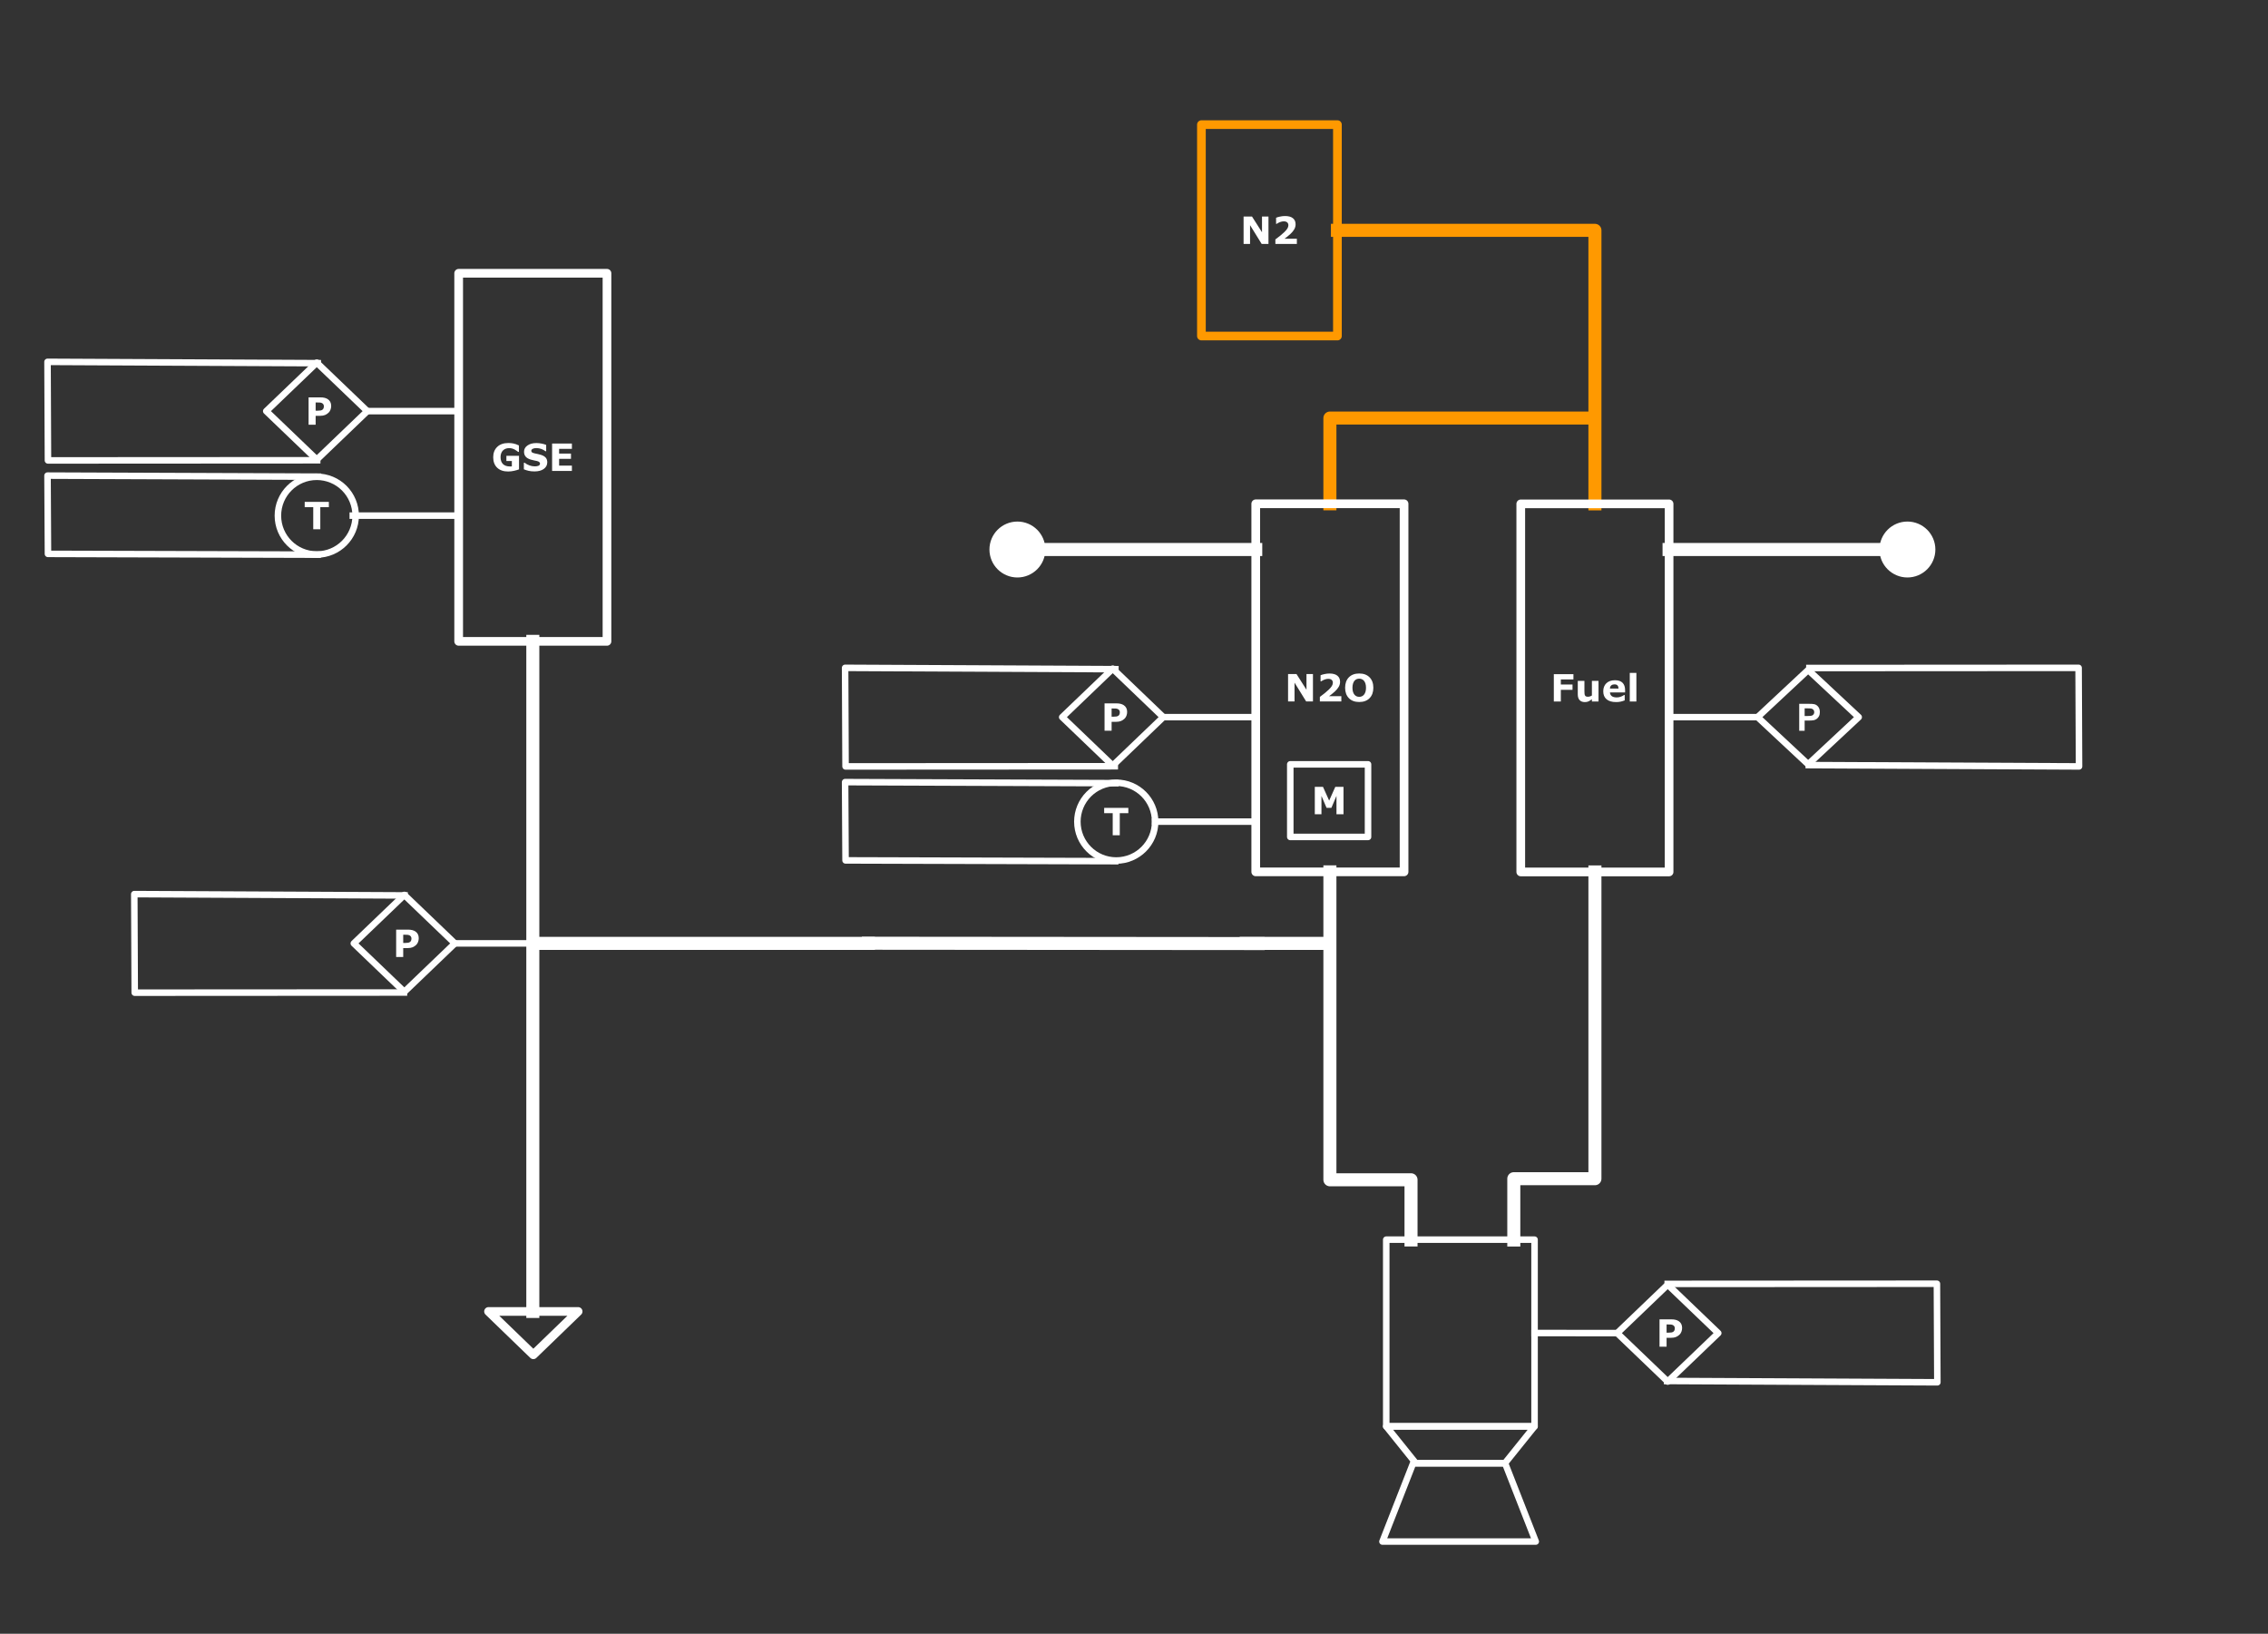 <svg version="1.1" viewBox="0.0 0.0 4175.735 3007.722" fill="none" stroke="none" stroke-linecap="square" stroke-miterlimit="10" xmlns:xlink="http://www.w3.org/1999/xlink" xmlns="http://www.w3.org/2000/svg"><rect x="0.0" y="0.0" width="4175.735" height="3007.722" fill="#333333" stroke="none"/><clipPath id="p.0"><path d="m0 0l4175.735 0l0 3007.722l-4175.735 0l0 -3007.722z" clip-rule="nonzero"/></clipPath><g clip-path="url(#p.0)"><path fill="#000000" fill-opacity="0.0" d="m0 0l4175.735 0l0 3007.722l-4175.735 0z" fill-rule="evenodd"/><path fill="#000000" fill-opacity="0.0" d="m2448.552 927.46l0 -157.827l485.984 0" fill-rule="evenodd"/><path stroke="#ff9900" stroke-width="24.0" stroke-linejoin="round" stroke-linecap="butt" d="m2448.552 927.46l0 -157.827l485.984 0" fill-rule="evenodd"/><path fill="#000000" fill-opacity="0.0" d="m2552.279 2282.224l273.071 0l0 343.717l-273.071 0z" fill-rule="evenodd"/><path stroke="#ffffff" stroke-width="12.0" stroke-linejoin="round" stroke-linecap="butt" d="m2552.279 2282.224l273.071 0l0 343.717l-273.071 0z" fill-rule="evenodd"/><path fill="#000000" fill-opacity="0.0" d="m2545.3 2837.987l282.262 0l-56.452 -144.09l-169.357 0z" fill-rule="evenodd"/><path stroke="#ffffff" stroke-width="12.0" stroke-linejoin="round" stroke-linecap="butt" d="m2545.3 2837.987l282.262 0l-56.452 -144.09l-169.357 0z" fill-rule="evenodd"/><path fill="#000000" fill-opacity="0.0" d="m2552.259 2625.946l273.057 0l-54.611 67.952l-163.834 0z" fill-rule="evenodd"/><path stroke="#ffffff" stroke-width="12.0" stroke-linejoin="round" stroke-linecap="butt" d="m2552.259 2625.946l273.057 0l-54.611 67.952l-163.834 0z" fill-rule="evenodd"/><path fill="#000000" fill-opacity="0.0" d="m2312.017 927.46l273.071 0l0 677.638l-273.071 0z" fill-rule="evenodd"/><path stroke="#ffffff" stroke-width="16.0" stroke-linejoin="round" stroke-linecap="butt" d="m2312.017 927.46l273.071 0l0 677.638l-273.071 0z" fill-rule="evenodd"/><path fill="#ffffff" d="m2417.357 1291.339l-12.531 0l-21.391 -34.594l0 34.594l-11.906 0l0 -50.406l15.531 0l18.375 28.875l0 -28.875l11.922 0l0 50.406zm52.261 0l-39.562 0l0 -8.328q4.531 -3.281 9.078 -6.969q4.562 -3.688 7.297 -6.375q4.109 -3.953 5.828 -6.891q1.734 -2.953 1.734 -5.828q0 -3.453 -2.219 -5.328q-2.219 -1.891 -6.391 -1.891q-3.109 0 -6.547 1.297q-3.438 1.281 -6.375 3.281l-1.094 0l0 -11.203q2.406 -1.047 7.094 -2.094q4.688 -1.062 9.391 -1.062q9.484 0 14.453 3.984q4.984 3.969 4.984 11.25q0 4.781 -2.391 9.078q-2.391 4.297 -7.297 8.859q-3.078 2.844 -6.188 5.234q-3.109 2.391 -4.438 3.344l22.641 0l0 9.641zm58.913 -25.188q0 12.047 -6.906 19.141q-6.906 7.094 -19.094 7.094q-12.156 0 -19.062 -7.094q-6.906 -7.094 -6.906 -19.141q0 -12.156 6.906 -19.203q6.906 -7.062 19.062 -7.062q12.109 0 19.047 7.062q6.953 7.047 6.953 19.203zm-17.234 12.766q1.891 -2.297 2.797 -5.422q0.922 -3.141 0.922 -7.375q0 -4.531 -1.047 -7.719q-1.047 -3.188 -2.734 -5.141q-1.734 -2.031 -3.984 -2.938q-2.25 -0.922 -4.688 -0.922q-2.469 0 -4.656 0.875q-2.188 0.875 -4.016 2.906q-1.688 1.906 -2.75 5.234q-1.062 3.328 -1.062 7.734q0 4.5 1.031 7.672q1.031 3.156 2.719 5.156q1.688 2.0 3.953 2.953q2.281 0.938 4.781 0.938q2.5 0 4.766 -0.953q2.281 -0.969 3.969 -3.0z" fill-rule="nonzero"/><path fill="#000000" fill-opacity="0.0" d="m2597.907 2282.736l0 -110.76l-149.354 0l0 -566.878" fill-rule="evenodd"/><path stroke="#ffffff" stroke-width="24.0" stroke-linejoin="round" stroke-linecap="butt" d="m2597.907 2282.736l0 -110.76l-149.354 0l0 -566.878" fill-rule="evenodd"/><path fill="#000000" fill-opacity="0.0" d="m2825.35 2454.082l152.126 0.189" fill-rule="evenodd"/><path stroke="#ffffff" stroke-width="12.0" stroke-linejoin="round" stroke-linecap="butt" d="m2825.35 2454.082l152.126 0.189" fill-rule="evenodd"/><path fill="#000000" fill-opacity="0.0" d="m844.469 503.099l273.071 0l0 677.638l-273.071 0z" fill-rule="evenodd"/><path stroke="#ffffff" stroke-width="16.0" stroke-linejoin="round" stroke-linecap="butt" d="m844.469 503.099l273.071 0l0 677.638l-273.071 0z" fill-rule="evenodd"/><path fill="#ffffff" d="m955.6 864.103q-3.391 1.312 -8.984 2.625q-5.578 1.297 -11.125 1.297q-12.859 0 -20.141 -6.984q-7.281 -7.0 -7.281 -19.312q0 -11.75 7.344 -18.938q7.344 -7.203 20.484 -7.203q4.969 0 9.469 0.906q4.516 0.891 10.031 3.562l0 11.812l-1.453 0q-0.953 -0.703 -2.781 -2.0q-1.828 -1.312 -3.516 -2.219q-1.969 -1.094 -4.594 -1.859q-2.625 -0.781 -5.562 -0.781q-3.453 0 -6.266 1.016q-2.812 1.016 -5.047 3.109q-2.125 2.031 -3.359 5.172q-1.234 3.125 -1.234 7.219q0 8.359 4.422 12.797q4.438 4.438 13.109 4.438q0.734 0 1.625 -0.031q0.906 -0.047 1.656 -0.109l0 -9.891l-10.047 0l0 -9.516l23.25 0l0 24.891zm51.993 -12.969q0 7.453 -6.312 12.109q-6.312 4.641 -17.141 4.641q-6.266 0 -10.922 -1.094q-4.656 -1.094 -8.719 -2.797l0 -12.078l1.422 0q4.031 3.219 9.016 4.953q5.0 1.719 9.609 1.719q1.188 0 3.109 -0.203q1.938 -0.203 3.156 -0.688q1.484 -0.609 2.438 -1.516q0.969 -0.922 0.969 -2.703q0 -1.672 -1.406 -2.859q-1.391 -1.203 -4.109 -1.859q-2.844 -0.672 -6.016 -1.266q-3.156 -0.594 -5.938 -1.5q-6.359 -2.062 -9.156 -5.594q-2.781 -3.547 -2.781 -8.797q0 -7.047 6.312 -11.484q6.312 -4.453 16.234 -4.453q4.969 0 9.828 0.969q4.859 0.953 8.406 2.406l0 11.609l-1.391 0q-3.047 -2.438 -7.469 -4.078q-4.406 -1.641 -9.016 -1.641q-1.625 0 -3.234 0.219q-1.594 0.219 -3.094 0.828q-1.312 0.516 -2.266 1.547q-0.953 1.031 -0.953 2.359q0 1.984 1.516 3.062q1.531 1.062 5.766 1.938q2.781 0.578 5.328 1.125q2.562 0.531 5.5 1.484q5.797 1.891 8.547 5.156q2.766 3.266 2.766 8.484zm45.363 15.844l-36.453 0l0 -50.406l36.453 0l0 9.75l-23.531 0l0 8.703l21.844 0l0 9.75l-21.844 0l0 12.453l23.531 0l0 9.75z" fill-rule="nonzero"/><path fill="#000000" fill-opacity="0.0" d="m2462.396 424.037l474.11 0l0 503.591" fill-rule="evenodd"/><path stroke="#ff9900" stroke-width="24.0" stroke-linejoin="round" stroke-linecap="butt" d="m2462.396 424.037l474.11 0l0 503.591" fill-rule="evenodd"/><path fill="#000000" fill-opacity="0.0" d="m2212.002 229.454l250.394 0l0 389.165l-250.394 0z" fill-rule="evenodd"/><path stroke="#ff9900" stroke-width="16.0" stroke-linejoin="round" stroke-linecap="butt" d="m2212.002 229.454l250.394 0l0 389.165l-250.394 0z" fill-rule="evenodd"/><path fill="#ffffff" d="m2335.471 449.097l-12.531 0l-21.391 -34.594l0 34.594l-11.906 0l0 -50.406l15.531 0l18.375 28.875l0 -28.875l11.922 0l0 50.406zm52.261 0l-39.562 0l0 -8.328q4.531 -3.281 9.078 -6.969q4.562 -3.688 7.297 -6.375q4.109 -3.953 5.828 -6.891q1.734 -2.953 1.734 -5.828q0 -3.453 -2.219 -5.328q-2.219 -1.891 -6.391 -1.891q-3.109 0 -6.547 1.297q-3.438 1.281 -6.375 3.281l-1.094 0l0 -11.203q2.406 -1.047 7.094 -2.094q4.688 -1.062 9.391 -1.062q9.484 0 14.453 3.984q4.984 3.969 4.984 11.25q0 4.781 -2.391 9.078q-2.391 4.297 -7.297 8.859q-3.078 2.844 -6.188 5.234q-3.109 2.391 -4.438 3.344l22.641 0l0 9.641z" fill-rule="nonzero"/><path fill="#000000" fill-opacity="0.0" d="m3073.033 927.618l-273.071 0l0 677.638l273.071 0z" fill-rule="evenodd"/><path stroke="#ffffff" stroke-width="16.0" stroke-linejoin="round" stroke-linecap="butt" d="m3073.033 927.618l-273.071 0l0 677.638l273.071 0z" fill-rule="evenodd"/><path fill="#ffffff" d="m2896.937 1250.841l-23.188 0l0 9.375l21.5 0l0 9.75l-21.5 0l0 21.531l-12.922 0l0 -50.406l36.109 0l0 9.75zm46.184 40.656l-12.188 0l0 -4.203q-3.391 2.578 -6.203 3.922q-2.812 1.328 -6.703 1.328q-6.297 0 -9.703 -3.609q-3.391 -3.625 -3.391 -10.703l0 -24.75l12.25 0l0 18.859q0 2.875 0.188 4.797q0.188 1.906 0.859 3.156q0.641 1.25 1.938 1.828q1.312 0.578 3.656 0.578q1.547 0 3.438 -0.578q1.906 -0.578 3.672 -1.688l0 -26.953l12.188 0l0 38.016zm48.937 -16.75l-27.891 0q0.281 4.469 3.406 6.844q3.125 2.359 9.219 2.359q3.859 0 7.484 -1.391q3.625 -1.391 5.719 -2.984l1.359 0l0 9.797q-4.125 1.656 -7.781 2.391q-3.656 0.75 -8.094 0.75q-11.438 0 -17.531 -5.141q-6.094 -5.156 -6.094 -14.656q0 -9.422 5.766 -14.922q5.766 -5.5 15.828 -5.5q9.281 0 13.938 4.688q4.672 4.688 4.672 13.5l0 4.266zm-12.109 -7.156q-0.109 -3.812 -1.906 -5.734q-1.781 -1.938 -5.578 -1.938q-3.516 0 -5.797 1.828q-2.266 1.828 -2.531 5.844l15.812 0zm32.897 23.906l-12.188 0l0 -52.672l12.188 0l0 52.672z" fill-rule="nonzero"/><path fill="#000000" fill-opacity="0.0" d="m2787.143 2282.894l0 -112.895l149.354 0l0 -564.743" fill-rule="evenodd"/><path stroke="#ffffff" stroke-width="24.0" stroke-linejoin="round" stroke-linecap="butt" d="m2787.143 2282.894l0 -112.895l149.354 0l0 -564.743" fill-rule="evenodd"/><path fill="#000000" fill-opacity="0.0" d="m2312.017 1011.664l-490.299 0" fill-rule="evenodd"/><path stroke="#ffffff" stroke-width="24.0" stroke-linejoin="round" stroke-linecap="butt" d="m2312.017 1011.664l-399.339 0" fill-rule="evenodd"/><path fill="#ffffff" stroke="#ffffff" stroke-width="24.0" stroke-linecap="butt" d="m1833.718 1011.664c0 -21.804 17.676 -39.48 39.48 -39.48c21.804 0 39.48 17.676 39.48 39.48c0 21.804 -17.676 39.48 -39.48 39.48c-21.804 0 -39.48 -17.676 -39.48 -39.48z" fill-rule="nonzero"/><path fill="#000000" fill-opacity="0.0" d="m3073.013 1011.65l490.299 0" fill-rule="evenodd"/><path stroke="#ffffff" stroke-width="24.0" stroke-linejoin="round" stroke-linecap="butt" d="m3073.013 1011.65l399.339 0" fill-rule="evenodd"/><path fill="#ffffff" stroke="#ffffff" stroke-width="24.0" stroke-linecap="butt" d="m3551.312 1011.65c0 21.804 -17.676 39.48 -39.48 39.48c-21.804 0 -39.48 -17.676 -39.48 -39.48c0 -21.804 17.676 -39.48 39.48 -39.48c21.804 0 39.48 17.676 39.48 39.48z" fill-rule="nonzero"/><path fill="#000000" fill-opacity="0.0" d="m981.005 1180.737l0 1233.669" fill-rule="evenodd"/><path stroke="#ffffff" stroke-width="24.0" stroke-linejoin="round" stroke-linecap="butt" d="m981.005 1180.737l0 1233.669" fill-rule="evenodd"/><path fill="#000000" fill-opacity="0.0" d="m1598.89 1736.798l-616.189 0" fill-rule="evenodd"/><path stroke="#ffffff" stroke-width="24.0" stroke-linejoin="round" stroke-linecap="butt" d="m1598.89 1736.798l-616.189 0" fill-rule="evenodd"/><path fill="#000000" fill-opacity="0.0" d="m3072.994 1320.25l163.055 0" fill-rule="evenodd"/><path stroke="#ffffff" stroke-width="12.0" stroke-linejoin="round" stroke-linecap="butt" d="m3072.994 1320.25l163.055 0" fill-rule="evenodd"/><path fill="#000000" fill-opacity="0.0" d="m3236.049 1320.25l93.039 -86.882l93.039 86.882l-93.039 86.882z" fill-rule="evenodd"/><path stroke="#ffffff" stroke-width="12.0" stroke-linejoin="round" stroke-linecap="butt" d="m3236.049 1320.25l93.039 -86.882l93.039 86.882l-93.039 86.882z" fill-rule="evenodd"/><path fill="#ffffff" d="m3312.615 1345.31l0 -49.625l16.078 0q9.141 0 11.922 0.75q4.25 1.109 7.125 4.859q2.891 3.734 2.891 9.656q0 4.562 -1.672 7.688q-1.656 3.109 -4.219 4.891q-2.547 1.781 -5.188 2.344q-3.578 0.719 -10.391 0.719l-6.531 0l0 18.719l-10.016 0zm10.016 -41.234l0 14.078l5.484 0q5.922 0 7.922 -0.766q2.0 -0.781 3.125 -2.438q1.141 -1.672 1.141 -3.859q0 -2.719 -1.594 -4.469q-1.594 -1.766 -4.031 -2.203q-1.781 -0.344 -7.203 -0.344l-4.844 0z" fill-rule="nonzero"/><path fill="#000000" fill-opacity="0.0" d="m2311.252 1512.656l-184.504 0" fill-rule="evenodd"/><path stroke="#ffffff" stroke-width="12.0" stroke-linejoin="round" stroke-linecap="butt" d="m2311.252 1512.656l-184.504 0" fill-rule="evenodd"/><path fill="#000000" fill-opacity="0.0" d="m2375.593 1407.131l143.149 0l0 133.669l-143.149 0z" fill-rule="evenodd"/><path stroke="#ffffff" stroke-width="12.0" stroke-linejoin="round" stroke-linecap="butt" d="m2375.593 1407.131l143.149 0l0 133.669l-143.149 0z" fill-rule="evenodd"/><path fill="#ffffff" d="m2473.596 1499.026l-12.938 0l0 -33.75l-9.344 21.906l-8.969 0l-9.344 -21.906l0 33.75l-12.25 0l0 -50.406l15.094 0l11.344 25.281l11.297 -25.281l15.109 0l0 50.406z" fill-rule="nonzero"/><path fill="#000000" fill-opacity="0.0" d="m2309.953 1320.249l-168.189 0" fill-rule="evenodd"/><path stroke="#ffffff" stroke-width="12.0" stroke-linejoin="round" stroke-linecap="butt" d="m2309.953 1320.249l-168.189 0" fill-rule="evenodd"/><path fill="#000000" fill-opacity="0.0" d="m2141.764 1320.249l-93.039 -89.213l-93.039 89.213l93.039 89.213z" fill-rule="evenodd"/><path stroke="#ffffff" stroke-width="12.0" stroke-linejoin="round" stroke-linecap="butt" d="m2141.764 1320.249l-93.039 -89.213l-93.039 89.213l93.039 89.213z" fill-rule="evenodd"/><path fill="#ffffff" d="m2075.236 1310.809q0 3.391 -1.188 6.625q-1.172 3.234 -3.375 5.438q-3.016 2.969 -6.719 4.5q-3.703 1.516 -9.234 1.516l-8.078 0l0 16.422l-13.0 0l0 -50.406l21.391 0q4.812 0 8.109 0.828q3.297 0.828 5.828 2.484q3.047 2.0 4.656 5.125q1.609 3.109 1.609 7.469zm-13.438 0.312q0 -2.141 -1.156 -3.672q-1.141 -1.547 -2.672 -2.156q-2.031 -0.812 -3.969 -0.891q-1.922 -0.094 -5.125 -0.094l-2.234 0l0 15.109l3.719 0q3.312 0 5.453 -0.406q2.156 -0.406 3.625 -1.625q1.25 -1.094 1.797 -2.594q0.562 -1.516 0.562 -3.672z" fill-rule="nonzero"/><path fill="#000000" fill-opacity="0.0" d="m899.462 2414.397l82.488 79.748l82.488 -79.748z" fill-rule="evenodd"/><path stroke="#ffffff" stroke-width="16.0" stroke-linejoin="round" stroke-linecap="butt" d="m899.462 2414.397l82.488 79.748l82.488 -79.748z" fill-rule="evenodd"/><path fill="#000000" fill-opacity="0.0" d="m3163.554 2454.27l-93.039 -89.212l-93.039 89.212l93.039 89.213z" fill-rule="evenodd"/><path stroke="#ffffff" stroke-width="12.0" stroke-linejoin="round" stroke-linecap="butt" d="m3163.554 2454.27l-93.039 -89.212l-93.039 89.212l93.039 89.213z" fill-rule="evenodd"/><path fill="#ffffff" d="m3097.026 2444.83q0 3.391 -1.188 6.625q-1.172 3.234 -3.375 5.438q-3.016 2.969 -6.719 4.5q-3.703 1.516 -9.234 1.516l-8.078 0l0 16.422l-13.0 0l0 -50.406l21.391 0q4.812 0 8.109 0.828q3.297 0.828 5.828 2.484q3.047 2.0 4.656 5.125q1.609 3.109 1.609 7.469zm-13.438 0.312q0 -2.141 -1.156 -3.672q-1.141 -1.547 -2.672 -2.156q-2.031 -0.812 -3.969 -0.891q-1.922 -0.094 -5.125 -0.094l-2.234 0l0 15.109l3.719 0q3.312 0 5.453 -0.406q2.156 -0.406 3.625 -1.625q1.25 -1.094 1.797 -2.594q0.562 -1.516 0.562 -3.672z" fill-rule="nonzero"/><path fill="#000000" fill-opacity="0.0" d="m2126.748 1512.656l0 0c0 -39.53 -32.045 -71.575 -71.575 -71.575l0 0c-18.983 0 -37.188 7.541 -50.611 20.964c-13.423 13.423 -20.964 31.628 -20.964 50.611l0 0c0 39.53 32.045 71.575 71.575 71.575l0 0c39.53 0 71.575 -32.045 71.575 -71.575z" fill-rule="evenodd"/><path stroke="#ffffff" stroke-width="12.0" stroke-linejoin="round" stroke-linecap="butt" d="m2126.748 1512.656l0 0c0 -39.53 -32.045 -71.575 -71.575 -71.575l0 0c-18.983 0 -37.188 7.541 -50.611 20.964c-13.423 13.423 -20.964 31.628 -20.964 50.611l0 0c0 39.53 32.045 71.575 71.575 71.575l0 0c39.53 0 71.575 -32.045 71.575 -71.575z" fill-rule="evenodd"/><path fill="#ffffff" d="m2077.42 1497.06l-15.75 0l0 40.656l-13.0 0l0 -40.656l-15.734 0l0 -9.75l44.484 0l0 9.75z" fill-rule="nonzero"/><path fill="#000000" fill-opacity="0.0" d="m844.47 949.306l-194.929 0" fill-rule="evenodd"/><path stroke="#ffffff" stroke-width="12.0" stroke-linejoin="round" stroke-linecap="butt" d="m844.47 949.306l-194.929 0" fill-rule="evenodd"/><path fill="#000000" fill-opacity="0.0" d="m844.457 756.904l-168.189 0" fill-rule="evenodd"/><path stroke="#ffffff" stroke-width="12.0" stroke-linejoin="round" stroke-linecap="butt" d="m844.457 756.904l-168.189 0" fill-rule="evenodd"/><path fill="#000000" fill-opacity="0.0" d="m676.268 756.904l-93.039 -89.213l-93.039 89.213l93.039 89.213z" fill-rule="evenodd"/><path stroke="#ffffff" stroke-width="12.0" stroke-linejoin="round" stroke-linecap="butt" d="m676.268 756.904l-93.039 -89.213l-93.039 89.213l93.039 89.213z" fill-rule="evenodd"/><path fill="#ffffff" d="m609.74 747.464q0 3.391 -1.188 6.625q-1.172 3.234 -3.375 5.438q-3.016 2.969 -6.719 4.5q-3.703 1.516 -9.234 1.516l-8.078 0l0 16.422l-13.0 0l0 -50.406l21.391 0q4.812 0 8.109 0.828q3.297 0.828 5.828 2.484q3.047 2.0 4.656 5.125q1.609 3.109 1.609 7.469zm-13.438 0.312q0 -2.141 -1.156 -3.672q-1.141 -1.547 -2.672 -2.156q-2.031 -0.812 -3.969 -0.891q-1.922 -0.094 -5.125 -0.094l-2.234 0l0 15.109l3.719 0q3.312 0 5.453 -0.406q2.156 -0.406 3.625 -1.625q1.25 -1.094 1.797 -2.594q0.562 -1.516 0.562 -3.672z" fill-rule="nonzero"/><path fill="#000000" fill-opacity="0.0" d="m511.654 949.307l0 0c0 -39.53 32.045 -71.575 71.575 -71.575l0 0c18.983 0 37.188 7.541 50.611 20.964c13.423 13.423 20.964 31.628 20.964 50.611l0 0c0 39.53 -32.045 71.575 -71.575 71.575l0 0c-39.53 0 -71.575 -32.045 -71.575 -71.575z" fill-rule="evenodd"/><path stroke="#ffffff" stroke-width="12.0" stroke-linejoin="round" stroke-linecap="butt" d="m511.654 949.307l0 0c0 -39.53 32.045 -71.575 71.575 -71.575l0 0c18.983 0 37.188 7.541 50.611 20.964c13.423 13.423 20.964 31.628 20.964 50.611l0 0c0 39.53 -32.045 71.575 -71.575 71.575l0 0c-39.53 0 -71.575 -32.045 -71.575 -71.575z" fill-rule="evenodd"/><path fill="#ffffff" d="m605.475 933.711l-15.75 0l0 40.656l-13.0 0l0 -40.656l-15.734 0l0 -9.75l44.484 0l0 9.75z" fill-rule="nonzero"/><path fill="#000000" fill-opacity="0.0" d="m1005.685 1736.797l-168.189 0" fill-rule="evenodd"/><path stroke="#ffffff" stroke-width="12.0" stroke-linejoin="round" stroke-linecap="butt" d="m1005.685 1736.797l-168.189 0" fill-rule="evenodd"/><path fill="#000000" fill-opacity="0.0" d="m837.496 1736.797l-93.039 -89.213l-93.039 89.213l93.039 89.213z" fill-rule="evenodd"/><path stroke="#ffffff" stroke-width="12.0" stroke-linejoin="round" stroke-linecap="butt" d="m837.496 1736.797l-93.039 -89.213l-93.039 89.213l93.039 89.213z" fill-rule="evenodd"/><path fill="#ffffff" d="m770.968 1727.357q0 3.391 -1.188 6.625q-1.172 3.234 -3.375 5.438q-3.016 2.969 -6.719 4.5q-3.703 1.516 -9.234 1.516l-8.078 0l0 16.422l-13.0 0l0 -50.406l21.391 0q4.812 0 8.109 0.828q3.297 0.828 5.828 2.484q3.047 2.0 4.656 5.125q1.609 3.109 1.609 7.469zm-13.438 0.312q0 -2.141 -1.156 -3.672q-1.141 -1.547 -2.672 -2.156q-2.031 -0.812 -3.969 -0.891q-1.922 -0.094 -5.125 -0.094l-2.234 0l0 15.109l3.719 0q3.312 0 5.453 -0.406q2.156 -0.406 3.625 -1.625q1.25 -1.094 1.797 -2.594q0.562 -1.516 0.562 -3.672z" fill-rule="nonzero"/><path fill="#000000" fill-opacity="0.0" d="m1598.89 1736.499l717.638 0.599" fill-rule="evenodd"/><path stroke="#ffffff" stroke-width="24.0" stroke-linejoin="round" stroke-linecap="butt" d="m1598.89 1736.499l717.638 0.599" fill-rule="evenodd"/><path fill="#000000" fill-opacity="0.0" d="m2438.89 1736.798l-144.441 0" fill-rule="evenodd"/><path stroke="#ffffff" stroke-width="24.0" stroke-linejoin="round" stroke-linecap="butt" d="m2438.89 1736.798l-144.441 0" fill-rule="evenodd"/><path fill="#000000" fill-opacity="0.0" d="m2052.444 1410.681l-495.654 0.294l-0.806 -181.451l497.58 2.417" fill-rule="evenodd"/><path stroke="#ffffff" stroke-width="12.0" stroke-linejoin="round" stroke-linecap="butt" d="m2052.444 1410.681l-495.654 0.294l-0.806 -181.451l497.58 2.417" fill-rule="evenodd"/><path fill="#000000" fill-opacity="0.0" d="m584.759 1021.129l-496.459 -1.444l-0.806 -144.092l497.58 1.919" fill-rule="evenodd"/><path stroke="#ffffff" stroke-width="12.0" stroke-linejoin="round" stroke-linecap="butt" d="m584.759 1021.129l-496.459 -1.444l-0.806 -144.092l497.58 1.919" fill-rule="evenodd"/><path fill="#000000" fill-opacity="0.0" d="m743.703 1827.23l-495.654 0.294l-0.806 -181.452l497.58 2.417" fill-rule="evenodd"/><path stroke="#ffffff" stroke-width="12.0" stroke-linejoin="round" stroke-linecap="butt" d="m743.703 1827.23l-495.654 0.294l-0.806 -181.452l497.58 2.417" fill-rule="evenodd"/><path fill="#000000" fill-opacity="0.0" d="m583.953 847.337l-495.654 0.294l-0.806 -181.451l497.58 2.417" fill-rule="evenodd"/><path stroke="#ffffff" stroke-width="12.0" stroke-linejoin="round" stroke-linecap="butt" d="m583.953 847.337l-495.654 0.294l-0.806 -181.451l497.58 2.417" fill-rule="evenodd"/><path fill="#000000" fill-opacity="0.0" d="m2053.249 1585.423l-496.459 -1.444l-0.806 -144.092l497.58 1.919" fill-rule="evenodd"/><path stroke="#ffffff" stroke-width="12.0" stroke-linejoin="round" stroke-linecap="butt" d="m2053.249 1585.423l-496.459 -1.444l-0.806 -144.092l497.58 1.919" fill-rule="evenodd"/><path fill="#000000" fill-opacity="0.0" d="m3331.375 1229.816l495.654 -0.294l0.806 181.451l-497.58 -2.417" fill-rule="evenodd"/><path stroke="#ffffff" stroke-width="12.0" stroke-linejoin="round" stroke-linecap="butt" d="m3331.375 1229.816l495.654 -0.294l0.806 181.451l-497.58 -2.417" fill-rule="evenodd"/><path fill="#000000" fill-opacity="0.0" d="m3070.493 2363.65l495.654 -0.294l0.806 181.451l-497.58 -2.417" fill-rule="evenodd"/><path stroke="#ffffff" stroke-width="12.0" stroke-linejoin="round" stroke-linecap="butt" d="m3070.493 2363.65l495.654 -0.294l0.806 181.451l-497.58 -2.417" fill-rule="evenodd"/></g></svg>